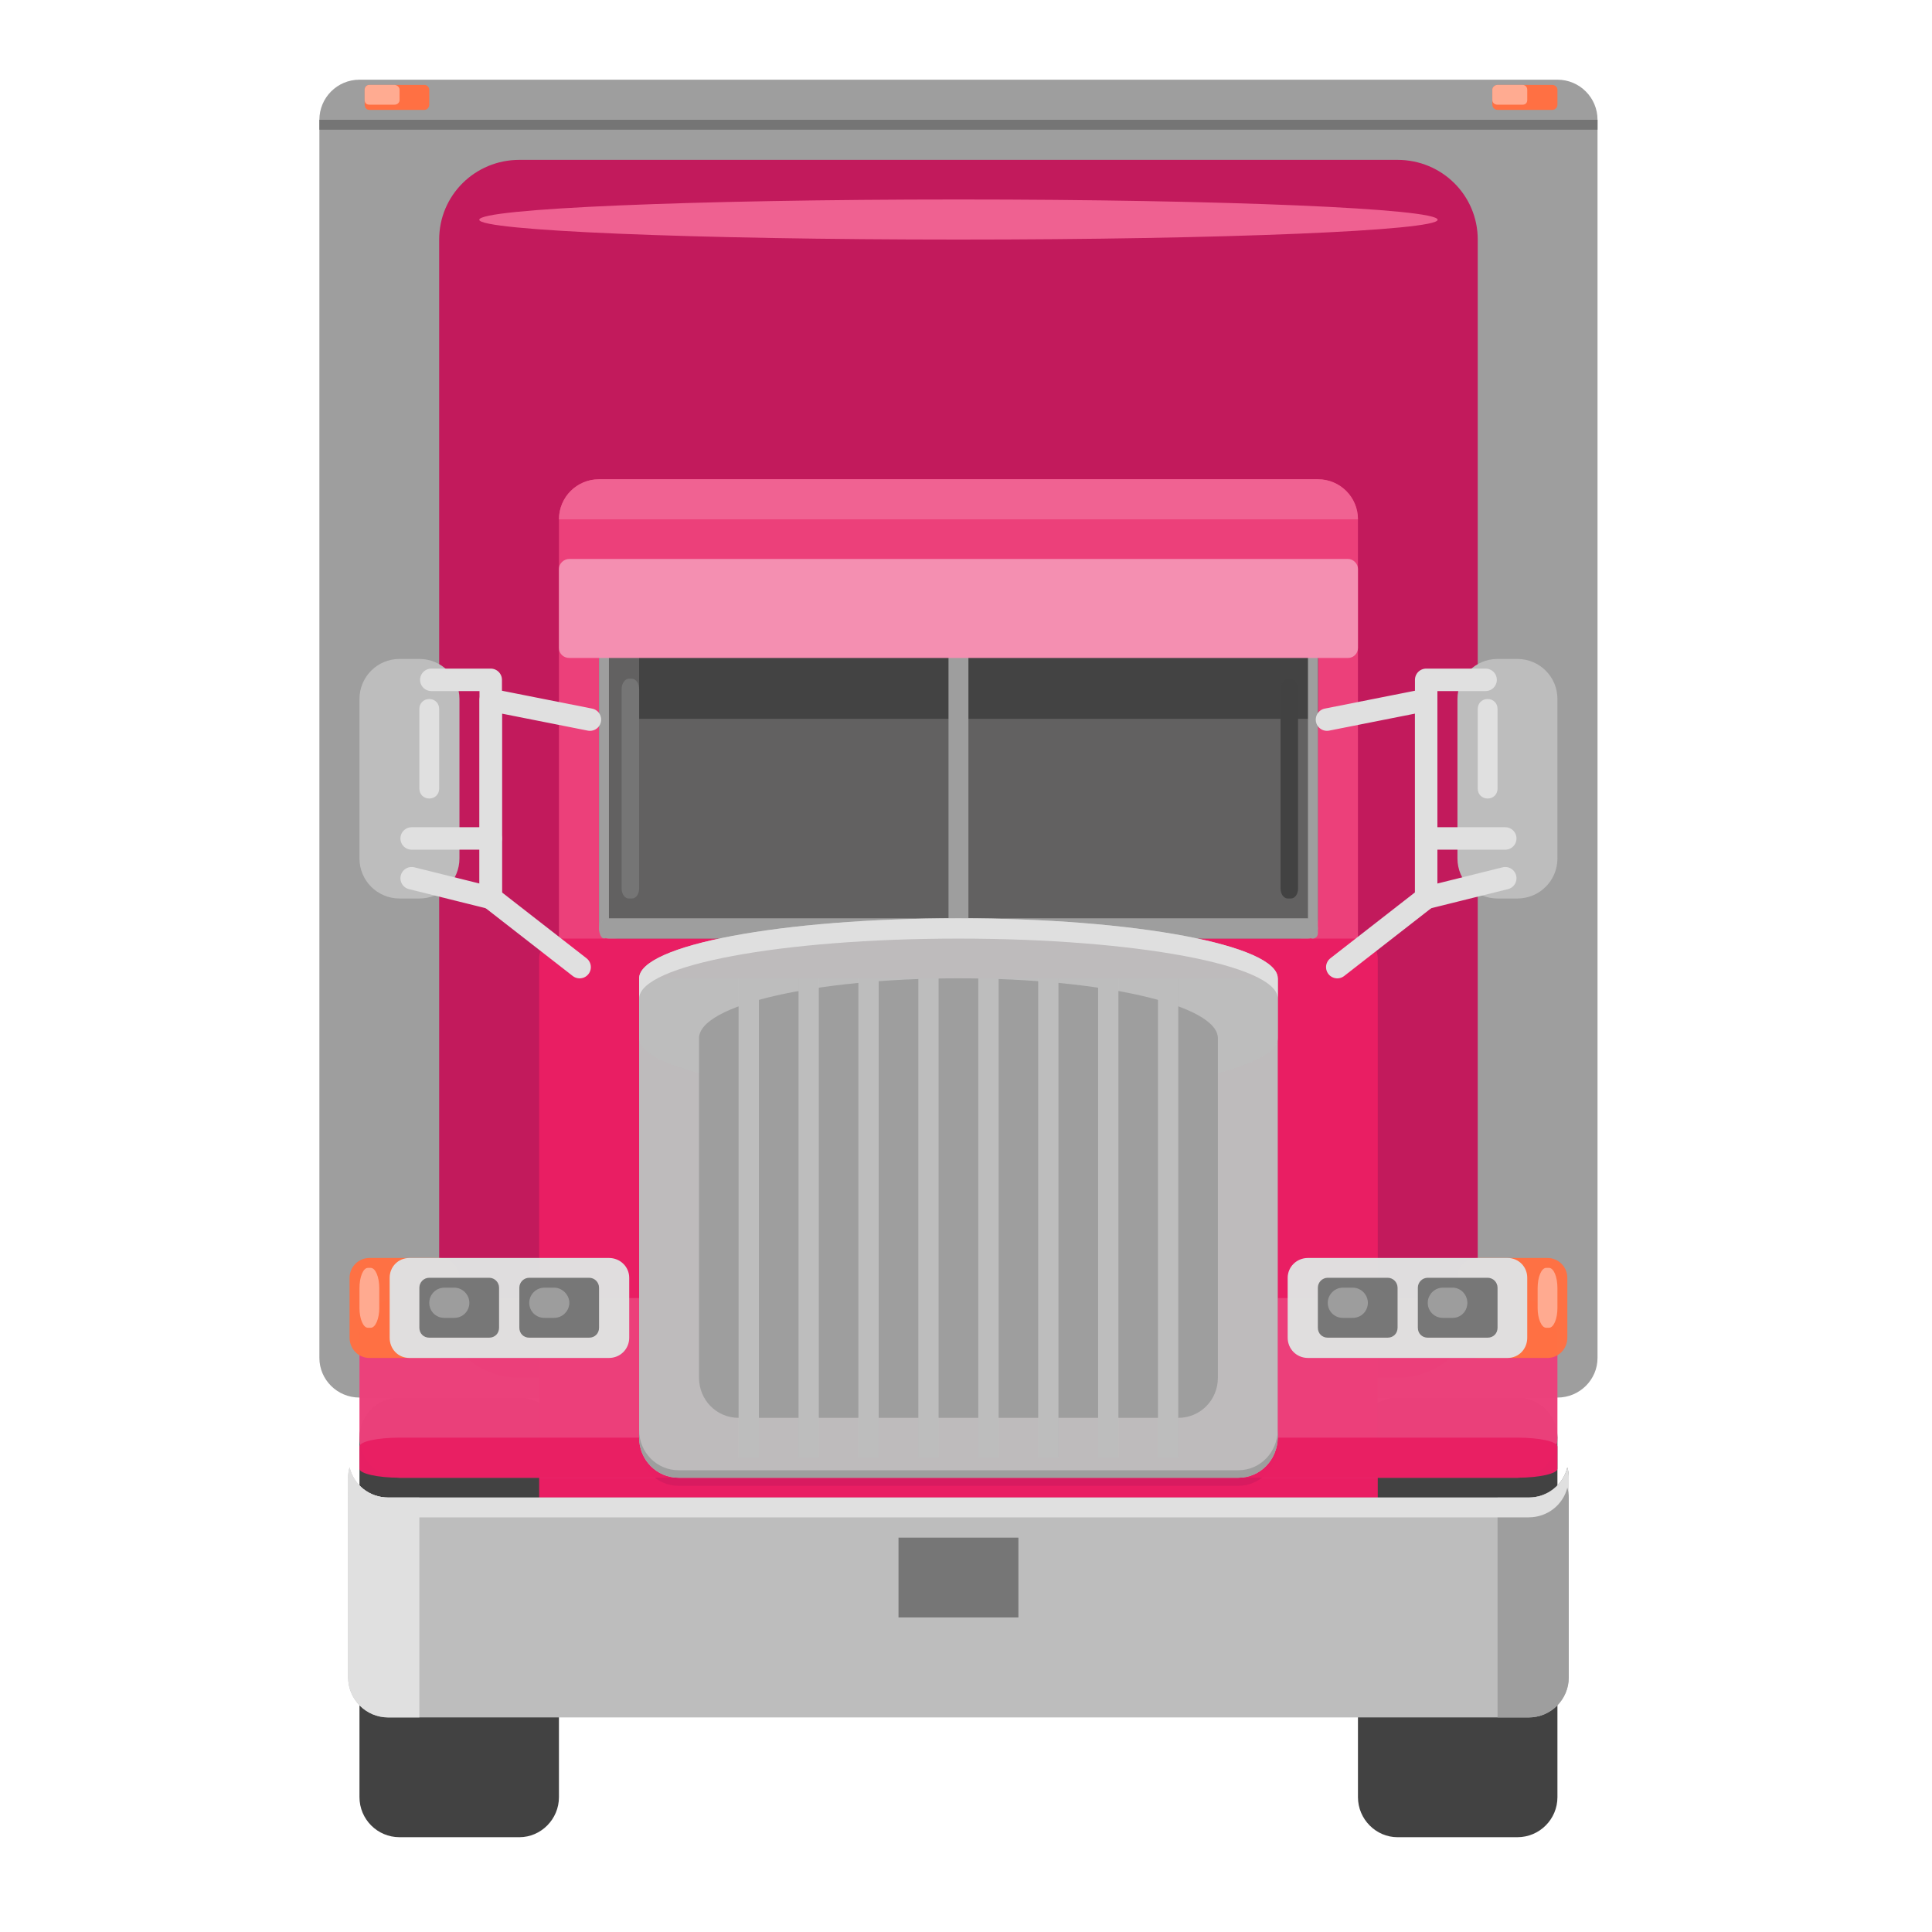 
<svg xmlns="http://www.w3.org/2000/svg" xmlns:xlink="http://www.w3.org/1999/xlink" width="16px" height="16px" viewBox="0 0 16 16" version="1.1">
<defs>
<filter id="alpha" filterUnits="objectBoundingBox" x="0%" y="0%" width="100%" height="100%">
  <feColorMatrix type="matrix" in="SourceGraphic" values="0 0 0 0 1 0 0 0 0 1 0 0 0 0 1 0 0 0 1 0"/>
</filter>
<mask id="mask0">
  <g filter="url(#alpha)">
<rect x="0" y="0" width="16" height="16" style="fill:rgb(0%,0%,0%);fill-opacity:0.986;stroke:none;"/>
  </g>
</mask>
<clipPath id="clip1">
  <rect x="0" y="0" width="16" height="16"/>
</clipPath>
<g id="surface5" clip-path="url(#clip1)">
<path style=" stroke:none;fill-rule:nonzero;fill:rgb(76.078%,9.412%,35.686%);fill-opacity:1;" d="M 4.301 1.324 L 11.574 1.324 C 11.941 1.324 12.238 1.617 12.238 1.984 L 12.238 10.75 C 12.238 11.113 11.941 11.41 11.574 11.41 L 4.301 11.41 C 3.934 11.41 3.637 11.113 3.637 10.75 L 3.637 1.984 C 3.637 1.617 3.934 1.324 4.301 1.324 Z M 4.301 1.324 "/>
</g>
<mask id="mask1">
  <g filter="url(#alpha)">
<rect x="0" y="0" width="16" height="16" style="fill:rgb(0%,0%,0%);fill-opacity:0.99;stroke:none;"/>
  </g>
</mask>
<clipPath id="clip2">
  <rect x="0" y="0" width="16" height="16"/>
</clipPath>
<g id="surface8" clip-path="url(#clip2)">
<path style=" stroke:none;fill-rule:nonzero;fill:rgb(38.039%,38.039%,38.039%);fill-opacity:1;" d="M 5.125 5.125 L 10.75 5.125 C 10.84 5.125 10.914 5.199 10.914 5.293 L 10.914 7.605 C 10.914 7.699 10.84 7.773 10.75 7.773 L 5.125 7.773 C 5.035 7.773 4.961 7.699 4.961 7.605 L 4.961 5.293 C 4.961 5.199 5.035 5.125 5.125 5.125 Z M 5.125 5.125 "/>
</g>
<mask id="mask2">
  <g filter="url(#alpha)">
<rect x="0" y="0" width="16" height="16" style="fill:rgb(0%,0%,0%);fill-opacity:0.99;stroke:none;"/>
  </g>
</mask>
<clipPath id="clip3">
  <rect x="0" y="0" width="16" height="16"/>
</clipPath>
<g id="surface11" clip-path="url(#clip3)">
<path style=" stroke:none;fill-rule:nonzero;fill:rgb(61.961%,61.961%,61.961%);fill-opacity:1;" d="M 5.004 5.207 C 5.023 5.207 5.043 5.246 5.043 5.293 L 5.043 7.688 C 5.043 7.734 5.023 7.773 5.004 7.773 C 4.98 7.773 4.961 7.734 4.961 7.688 L 4.961 5.293 C 4.961 5.246 4.98 5.207 5.004 5.207 Z M 5.004 5.207 "/>
</g>
<mask id="mask3">
  <g filter="url(#alpha)">
<rect x="0" y="0" width="16" height="16" style="fill:rgb(0%,0%,0%);fill-opacity:0.966;stroke:none;"/>
  </g>
</mask>
<clipPath id="clip4">
  <rect x="0" y="0" width="16" height="16"/>
</clipPath>
<g id="surface14" clip-path="url(#clip4)">
<path style=" stroke:none;fill-rule:nonzero;fill:rgb(25.882%,25.882%,25.882%);fill-opacity:1;" d="M 5.293 5.293 L 10.914 5.293 L 10.914 5.953 L 5.293 5.953 Z M 5.293 5.293 "/>
</g>
<mask id="mask4">
  <g filter="url(#alpha)">
<rect x="0" y="0" width="16" height="16" style="fill:rgb(0%,0%,0%);fill-opacity:0.99;stroke:none;"/>
  </g>
</mask>
<clipPath id="clip5">
  <rect x="0" y="0" width="16" height="16"/>
</clipPath>
<g id="surface17" clip-path="url(#clip5)">
<path style=" stroke:none;fill-rule:nonzero;fill:rgb(61.961%,61.961%,61.961%);fill-opacity:1;" d="M 7.938 5.293 C 7.984 5.293 8.02 5.328 8.02 5.375 L 8.02 7.688 C 8.02 7.734 7.984 7.773 7.938 7.773 C 7.891 7.773 7.855 7.734 7.855 7.688 L 7.855 5.375 C 7.855 5.328 7.891 5.293 7.938 5.293 Z M 7.938 5.293 "/>
</g>
<mask id="mask5">
  <g filter="url(#alpha)">
<rect x="0" y="0" width="16" height="16" style="fill:rgb(0%,0%,0%);fill-opacity:0.986;stroke:none;"/>
  </g>
</mask>
<clipPath id="clip6">
  <rect x="0" y="0" width="16" height="16"/>
</clipPath>
<g id="surface20" clip-path="url(#clip6)">
<path style=" stroke:none;fill-rule:nonzero;fill:rgb(92.549%,25.098%,47.843%);fill-opacity:1;" d="M 3.309 10.75 L 12.566 10.75 C 12.75 10.75 12.898 10.898 12.898 11.078 L 12.898 11.906 C 12.898 12.09 12.75 12.238 12.566 12.238 L 3.309 12.238 C 3.125 12.238 2.977 12.09 2.977 11.906 L 2.977 11.078 C 2.977 10.898 3.125 10.75 3.309 10.75 Z M 3.309 10.75 "/>
</g>
<mask id="mask6">
  <g filter="url(#alpha)">
<rect x="0" y="0" width="16" height="16" style="fill:rgb(0%,0%,0%);fill-opacity:0.986;stroke:none;"/>
  </g>
</mask>
<clipPath id="clip7">
  <rect x="0" y="0" width="16" height="16"/>
</clipPath>
<g id="surface23" clip-path="url(#clip7)">
<path style=" stroke:none;fill-rule:nonzero;fill:rgb(84.706%,10.588%,37.647%);fill-opacity:1;" d="M 5.293 8.168 L 5.293 11.973 C 5.293 12.156 5.438 12.305 5.621 12.305 L 10.254 12.305 C 10.438 12.305 10.578 12.156 10.582 11.973 L 10.582 8.168 Z M 5.293 8.168 "/>
</g>
<mask id="mask7">
  <g filter="url(#alpha)">
<rect x="0" y="0" width="16" height="16" style="fill:rgb(0%,0%,0%);fill-opacity:0.986;stroke:none;"/>
  </g>
</mask>
<clipPath id="clip8">
  <rect x="0" y="0" width="16" height="16"/>
</clipPath>
<g id="surface26" clip-path="url(#clip8)">
<path style=" stroke:none;fill-rule:nonzero;fill:rgb(91.373%,11.765%,38.824%);fill-opacity:1;" d="M 3.309 11.906 L 12.566 11.906 C 12.75 11.906 12.898 11.938 12.898 11.98 L 12.898 12.164 C 12.898 12.203 12.75 12.238 12.566 12.238 L 3.309 12.238 C 3.125 12.238 2.977 12.203 2.977 12.164 L 2.977 11.98 C 2.977 11.938 3.125 11.906 3.309 11.906 Z M 3.309 11.906 "/>
</g>
<mask id="mask8">
  <g filter="url(#alpha)">
<rect x="0" y="0" width="16" height="16" style="fill:rgb(0%,0%,0%);fill-opacity:0.99;stroke:none;"/>
  </g>
</mask>
<clipPath id="clip9">
  <rect x="0" y="0" width="16" height="16"/>
</clipPath>
<g id="surface29" clip-path="url(#clip9)">
<path style=" stroke:none;fill-rule:nonzero;fill:rgb(61.961%,61.961%,61.961%);fill-opacity:1;" d="M 10.871 5.211 C 10.895 5.211 10.914 5.227 10.914 5.25 L 10.914 7.73 C 10.914 7.754 10.895 7.773 10.871 7.773 C 10.852 7.773 10.832 7.754 10.832 7.73 L 10.832 5.25 C 10.832 5.227 10.852 5.211 10.871 5.211 Z M 10.871 5.211 "/>
</g>
<mask id="mask9">
  <g filter="url(#alpha)">
<rect x="0" y="0" width="16" height="16" style="fill:rgb(0%,0%,0%);fill-opacity:0.99;stroke:none;"/>
  </g>
</mask>
<clipPath id="clip10">
  <rect x="0" y="0" width="16" height="16"/>
</clipPath>
<g id="surface32" clip-path="url(#clip10)">
<path style=" stroke:none;fill-rule:nonzero;fill:rgb(25.882%,25.882%,25.882%);fill-opacity:1;" d="M 10.664 5.621 L 10.691 5.621 C 10.723 5.621 10.75 5.66 10.75 5.707 L 10.75 7.359 C 10.75 7.406 10.723 7.441 10.691 7.441 L 10.664 7.441 C 10.633 7.441 10.605 7.406 10.605 7.359 L 10.605 5.707 C 10.605 5.66 10.633 5.621 10.664 5.621 Z M 10.664 5.621 "/>
</g>
<mask id="mask10">
  <g filter="url(#alpha)">
<rect x="0" y="0" width="16" height="16" style="fill:rgb(0%,0%,0%);fill-opacity:0.986;stroke:none;"/>
  </g>
</mask>
<clipPath id="clip11">
  <rect x="0" y="0" width="16" height="16"/>
</clipPath>
<g id="surface35" clip-path="url(#clip11)">
<path style=" stroke:none;fill-rule:nonzero;fill:rgb(94.118%,38.431%,57.255%);fill-opacity:1;" d="M 7.938 1.652 C 10.129 1.652 11.906 1.727 11.906 1.82 C 11.906 1.91 10.129 1.984 7.938 1.984 C 5.746 1.984 3.969 1.91 3.969 1.82 C 3.969 1.727 5.746 1.652 7.938 1.652 Z M 7.938 1.652 "/>
</g>
<mask id="mask11">
  <g filter="url(#alpha)">
<rect x="0" y="0" width="16" height="16" style="fill:rgb(0%,0%,0%);fill-opacity:0.986;stroke:none;"/>
  </g>
</mask>
<clipPath id="clip12">
  <rect x="0" y="0" width="16" height="16"/>
</clipPath>
<g id="surface38" clip-path="url(#clip12)">
<path style=" stroke:none;fill-rule:nonzero;fill:rgb(45.882%,45.882%,45.882%);fill-opacity:1;" d="M 7.441 12.734 L 8.434 12.734 L 8.434 13.395 L 7.441 13.395 Z M 7.441 12.734 "/>
</g>
<mask id="mask12">
  <g filter="url(#alpha)">
<rect x="0" y="0" width="16" height="16" style="fill:rgb(0%,0%,0%);fill-opacity:0.986;stroke:none;"/>
  </g>
</mask>
<clipPath id="clip13">
  <rect x="0" y="0" width="16" height="16"/>
</clipPath>
<g id="surface41" clip-path="url(#clip13)">
<path style=" stroke:none;fill-rule:nonzero;fill:rgb(74.118%,74.118%,74.118%);fill-opacity:1;" d="M 5.293 8.102 L 5.293 11.906 C 5.293 12.09 5.438 12.238 5.621 12.238 L 10.254 12.238 C 10.438 12.238 10.578 12.09 10.582 11.906 L 10.582 8.102 Z M 5.293 8.102 "/>
</g>
<mask id="mask13">
  <g filter="url(#alpha)">
<rect x="0" y="0" width="16" height="16" style="fill:rgb(0%,0%,0%);fill-opacity:0.99;stroke:none;"/>
  </g>
</mask>
<clipPath id="clip14">
  <rect x="0" y="0" width="16" height="16"/>
</clipPath>
<g id="surface44" clip-path="url(#clip14)">
<path style=" stroke:none;fill-rule:nonzero;fill:rgb(61.961%,61.961%,61.961%);fill-opacity:1;" d="M 5.043 7.605 L 10.832 7.605 C 10.879 7.605 10.914 7.645 10.914 7.688 C 10.914 7.734 10.879 7.773 10.832 7.773 L 5.043 7.773 C 4.996 7.773 4.961 7.734 4.961 7.688 C 4.961 7.645 4.996 7.605 5.043 7.605 Z M 5.043 7.605 "/>
</g>
<mask id="mask14">
  <g filter="url(#alpha)">
<rect x="0" y="0" width="16" height="16" style="fill:rgb(0%,0%,0%);fill-opacity:0.986;stroke:none;"/>
  </g>
</mask>
<clipPath id="clip15">
  <rect x="0" y="0" width="16" height="16"/>
</clipPath>
<g id="surface47" clip-path="url(#clip15)">
<path style=" stroke:none;fill-rule:nonzero;fill:rgb(74.118%,74.118%,74.118%);fill-opacity:1;" d="M 7.938 7.605 C 9.398 7.605 10.582 7.828 10.582 8.102 L 10.582 8.598 C 10.582 8.871 9.398 9.094 7.938 9.094 C 6.477 9.094 5.293 8.871 5.293 8.598 L 5.293 8.102 C 5.293 7.828 6.477 7.605 7.938 7.605 Z M 7.938 7.605 "/>
</g>
<mask id="mask15">
  <g filter="url(#alpha)">
<rect x="0" y="0" width="16" height="16" style="fill:rgb(0%,0%,0%);fill-opacity:0.986;stroke:none;"/>
  </g>
</mask>
<clipPath id="clip16">
  <rect x="0" y="0" width="16" height="16"/>
</clipPath>
<g id="surface50" clip-path="url(#clip16)">
<path style=" stroke:none;fill-rule:nonzero;fill:rgb(61.961%,61.961%,61.961%);fill-opacity:1;" d="M 7.938 8.102 C 6.746 8.102 5.789 8.324 5.789 8.598 L 5.789 11.41 C 5.789 11.594 5.934 11.742 6.117 11.742 L 9.758 11.742 C 9.941 11.742 10.086 11.594 10.086 11.41 L 10.086 8.598 C 10.086 8.324 9.129 8.102 7.938 8.102 Z M 7.938 8.102 "/>
</g>
<mask id="mask16">
  <g filter="url(#alpha)">
<rect x="0" y="0" width="16" height="16" style="fill:rgb(0%,0%,0%);fill-opacity:0.986;stroke:none;"/>
  </g>
</mask>
<clipPath id="clip17">
  <rect x="0" y="0" width="16" height="16"/>
</clipPath>
<g id="surface53" clip-path="url(#clip17)">
<path style=" stroke:none;fill-rule:nonzero;fill:rgb(74.118%,74.118%,74.118%);fill-opacity:1;" d="M 6.117 8.102 L 6.285 8.102 L 6.285 12.07 L 6.117 12.07 Z M 6.117 8.102 "/>
</g>
<mask id="mask17">
  <g filter="url(#alpha)">
<rect x="0" y="0" width="16" height="16" style="fill:rgb(0%,0%,0%);fill-opacity:0.986;stroke:none;"/>
  </g>
</mask>
<clipPath id="clip18">
  <rect x="0" y="0" width="16" height="16"/>
</clipPath>
<g id="surface56" clip-path="url(#clip18)">
<path style=" stroke:none;fill-rule:nonzero;fill:rgb(74.118%,74.118%,74.118%);fill-opacity:1;" d="M 6.613 8.102 L 6.781 8.102 L 6.781 12.07 L 6.613 12.07 Z M 6.613 8.102 "/>
</g>
<mask id="mask18">
  <g filter="url(#alpha)">
<rect x="0" y="0" width="16" height="16" style="fill:rgb(0%,0%,0%);fill-opacity:0.986;stroke:none;"/>
  </g>
</mask>
<clipPath id="clip19">
  <rect x="0" y="0" width="16" height="16"/>
</clipPath>
<g id="surface59" clip-path="url(#clip19)">
<path style=" stroke:none;fill-rule:nonzero;fill:rgb(74.118%,74.118%,74.118%);fill-opacity:1;" d="M 7.109 8.102 L 7.277 8.102 L 7.277 12.07 L 7.109 12.07 Z M 7.109 8.102 "/>
</g>
<mask id="mask19">
  <g filter="url(#alpha)">
<rect x="0" y="0" width="16" height="16" style="fill:rgb(0%,0%,0%);fill-opacity:0.986;stroke:none;"/>
  </g>
</mask>
<clipPath id="clip20">
  <rect x="0" y="0" width="16" height="16"/>
</clipPath>
<g id="surface62" clip-path="url(#clip20)">
<path style=" stroke:none;fill-rule:nonzero;fill:rgb(74.118%,74.118%,74.118%);fill-opacity:1;" d="M 7.605 8.102 L 7.773 8.102 L 7.773 12.07 L 7.605 12.07 Z M 7.605 8.102 "/>
</g>
<mask id="mask20">
  <g filter="url(#alpha)">
<rect x="0" y="0" width="16" height="16" style="fill:rgb(0%,0%,0%);fill-opacity:0.986;stroke:none;"/>
  </g>
</mask>
<clipPath id="clip21">
  <rect x="0" y="0" width="16" height="16"/>
</clipPath>
<g id="surface65" clip-path="url(#clip21)">
<path style=" stroke:none;fill-rule:nonzero;fill:rgb(74.118%,74.118%,74.118%);fill-opacity:1;" d="M 8.102 8.102 L 8.27 8.102 L 8.27 12.07 L 8.102 12.07 Z M 8.102 8.102 "/>
</g>
<mask id="mask21">
  <g filter="url(#alpha)">
<rect x="0" y="0" width="16" height="16" style="fill:rgb(0%,0%,0%);fill-opacity:0.986;stroke:none;"/>
  </g>
</mask>
<clipPath id="clip22">
  <rect x="0" y="0" width="16" height="16"/>
</clipPath>
<g id="surface68" clip-path="url(#clip22)">
<path style=" stroke:none;fill-rule:nonzero;fill:rgb(74.118%,74.118%,74.118%);fill-opacity:1;" d="M 8.598 8.102 L 8.766 8.102 L 8.766 12.07 L 8.598 12.07 Z M 8.598 8.102 "/>
</g>
<mask id="mask22">
  <g filter="url(#alpha)">
<rect x="0" y="0" width="16" height="16" style="fill:rgb(0%,0%,0%);fill-opacity:0.986;stroke:none;"/>
  </g>
</mask>
<clipPath id="clip23">
  <rect x="0" y="0" width="16" height="16"/>
</clipPath>
<g id="surface71" clip-path="url(#clip23)">
<path style=" stroke:none;fill-rule:nonzero;fill:rgb(74.118%,74.118%,74.118%);fill-opacity:1;" d="M 9.094 8.102 L 9.262 8.102 L 9.262 12.07 L 9.094 12.07 Z M 9.094 8.102 "/>
</g>
<mask id="mask23">
  <g filter="url(#alpha)">
<rect x="0" y="0" width="16" height="16" style="fill:rgb(0%,0%,0%);fill-opacity:0.986;stroke:none;"/>
  </g>
</mask>
<clipPath id="clip24">
  <rect x="0" y="0" width="16" height="16"/>
</clipPath>
<g id="surface74" clip-path="url(#clip24)">
<path style=" stroke:none;fill-rule:nonzero;fill:rgb(74.118%,74.118%,74.118%);fill-opacity:1;" d="M 9.59 8.102 L 9.758 8.102 L 9.758 12.07 L 9.59 12.07 Z M 9.59 8.102 "/>
</g>
<mask id="mask24">
  <g filter="url(#alpha)">
<rect x="0" y="0" width="16" height="16" style="fill:rgb(0%,0%,0%);fill-opacity:0.986;stroke:none;"/>
  </g>
</mask>
<clipPath id="clip25">
  <rect x="0" y="0" width="16" height="16"/>
</clipPath>
<g id="surface77" clip-path="url(#clip25)">
<path style=" stroke:none;fill-rule:nonzero;fill:rgb(100%,43.922%,26.275%);fill-opacity:1;" d="M 12.816 10.418 L 12.238 10.418 C 12.145 10.418 12.07 10.492 12.07 10.582 L 12.07 11.078 C 12.07 11.172 12.145 11.246 12.238 11.246 L 12.816 11.246 C 12.906 11.246 12.98 11.172 12.98 11.078 L 12.98 10.582 C 12.98 10.492 12.906 10.418 12.816 10.418 Z M 12.816 10.418 "/>
</g>
<mask id="mask25">
  <g filter="url(#alpha)">
<rect x="0" y="0" width="16" height="16" style="fill:rgb(0%,0%,0%);fill-opacity:0.986;stroke:none;"/>
  </g>
</mask>
<clipPath id="clip26">
  <rect x="0" y="0" width="16" height="16"/>
</clipPath>
<g id="surface80" clip-path="url(#clip26)">
<path style=" stroke:none;fill-rule:nonzero;fill:rgb(87.843%,87.843%,87.843%);fill-opacity:1;" d="M 12.484 10.418 L 10.832 10.418 C 10.738 10.418 10.664 10.492 10.664 10.582 L 10.664 11.078 C 10.664 11.172 10.738 11.246 10.832 11.246 L 12.484 11.246 C 12.578 11.246 12.648 11.172 12.648 11.078 L 12.648 10.582 C 12.648 10.492 12.578 10.418 12.484 10.418 Z M 12.484 10.418 "/>
</g>
<mask id="mask26">
  <g filter="url(#alpha)">
<rect x="0" y="0" width="16" height="16" style="fill:rgb(0%,0%,0%);fill-opacity:0.986;stroke:none;"/>
  </g>
</mask>
<clipPath id="clip27">
  <rect x="0" y="0" width="16" height="16"/>
</clipPath>
<g id="surface83" clip-path="url(#clip27)">
<path style=" stroke:none;fill-rule:nonzero;fill:rgb(45.882%,45.882%,45.882%);fill-opacity:1;" d="M 12.32 10.582 L 11.824 10.582 C 11.777 10.582 11.742 10.621 11.742 10.664 L 11.742 10.996 C 11.742 11.043 11.777 11.078 11.824 11.078 L 12.32 11.078 C 12.367 11.078 12.402 11.043 12.402 10.996 L 12.402 10.664 C 12.402 10.621 12.367 10.582 12.32 10.582 Z M 12.32 10.582 "/>
</g>
<mask id="mask27">
  <g filter="url(#alpha)">
<rect x="0" y="0" width="16" height="16" style="fill:rgb(0%,0%,0%);fill-opacity:0.986;stroke:none;"/>
  </g>
</mask>
<clipPath id="clip28">
  <rect x="0" y="0" width="16" height="16"/>
</clipPath>
<g id="surface86" clip-path="url(#clip28)">
<path style=" stroke:none;fill-rule:nonzero;fill:rgb(45.882%,45.882%,45.882%);fill-opacity:1;" d="M 11.492 10.582 L 10.996 10.582 C 10.949 10.582 10.914 10.621 10.914 10.664 L 10.914 10.996 C 10.914 11.043 10.949 11.078 10.996 11.078 L 11.492 11.078 C 11.539 11.078 11.574 11.043 11.574 10.996 L 11.574 10.664 C 11.574 10.621 11.539 10.582 11.492 10.582 Z M 11.492 10.582 "/>
</g>
<mask id="mask28">
  <g filter="url(#alpha)">
<rect x="0" y="0" width="16" height="16" style="fill:rgb(0%,0%,0%);fill-opacity:0.986;stroke:none;"/>
  </g>
</mask>
<clipPath id="clip29">
  <rect x="0" y="0" width="16" height="16"/>
</clipPath>
<g id="surface89" clip-path="url(#clip29)">
<path style=" stroke:none;fill-rule:nonzero;fill:rgb(100%,67.059%,56.863%);fill-opacity:1;" d="M 12.828 10.5 L 12.805 10.5 C 12.766 10.5 12.734 10.574 12.734 10.668 L 12.734 10.832 C 12.734 10.922 12.766 10.996 12.805 10.996 L 12.828 10.996 C 12.867 10.996 12.898 10.922 12.898 10.832 L 12.898 10.668 C 12.898 10.574 12.867 10.5 12.828 10.5 Z M 12.828 10.5 "/>
</g>
<mask id="mask29">
  <g filter="url(#alpha)">
<rect x="0" y="0" width="16" height="16" style="fill:rgb(0%,0%,0%);fill-opacity:0.986;stroke:none;"/>
  </g>
</mask>
<clipPath id="clip30">
  <rect x="0" y="0" width="16" height="16"/>
</clipPath>
<g id="surface92" clip-path="url(#clip30)">
<path style=" stroke:none;fill-rule:nonzero;fill:rgb(100%,43.922%,26.275%);fill-opacity:1;" d="M 3.059 10.418 L 3.637 10.418 C 3.73 10.418 3.805 10.492 3.805 10.582 L 3.805 11.078 C 3.805 11.172 3.73 11.246 3.637 11.246 L 3.059 11.246 C 2.969 11.246 2.895 11.172 2.895 11.078 L 2.895 10.582 C 2.895 10.492 2.969 10.418 3.059 10.418 Z M 3.059 10.418 "/>
</g>
<mask id="mask30">
  <g filter="url(#alpha)">
<rect x="0" y="0" width="16" height="16" style="fill:rgb(0%,0%,0%);fill-opacity:0.986;stroke:none;"/>
  </g>
</mask>
<clipPath id="clip31">
  <rect x="0" y="0" width="16" height="16"/>
</clipPath>
<g id="surface95" clip-path="url(#clip31)">
<path style=" stroke:none;fill-rule:nonzero;fill:rgb(87.843%,87.843%,87.843%);fill-opacity:1;" d="M 3.391 10.418 L 5.043 10.418 C 5.137 10.418 5.211 10.492 5.211 10.582 L 5.211 11.078 C 5.211 11.172 5.137 11.246 5.043 11.246 L 3.391 11.246 C 3.297 11.246 3.227 11.172 3.227 11.078 L 3.227 10.582 C 3.227 10.492 3.297 10.418 3.391 10.418 Z M 3.391 10.418 "/>
</g>
<mask id="mask31">
  <g filter="url(#alpha)">
<rect x="0" y="0" width="16" height="16" style="fill:rgb(0%,0%,0%);fill-opacity:0.986;stroke:none;"/>
  </g>
</mask>
<clipPath id="clip32">
  <rect x="0" y="0" width="16" height="16"/>
</clipPath>
<g id="surface98" clip-path="url(#clip32)">
<path style=" stroke:none;fill-rule:nonzero;fill:rgb(45.882%,45.882%,45.882%);fill-opacity:1;" d="M 3.555 10.582 L 4.051 10.582 C 4.098 10.582 4.133 10.621 4.133 10.664 L 4.133 10.996 C 4.133 11.043 4.098 11.078 4.051 11.078 L 3.555 11.078 C 3.508 11.078 3.473 11.043 3.473 10.996 L 3.473 10.664 C 3.473 10.621 3.508 10.582 3.555 10.582 Z M 3.555 10.582 "/>
</g>
<mask id="mask32">
  <g filter="url(#alpha)">
<rect x="0" y="0" width="16" height="16" style="fill:rgb(0%,0%,0%);fill-opacity:0.986;stroke:none;"/>
  </g>
</mask>
<clipPath id="clip33">
  <rect x="0" y="0" width="16" height="16"/>
</clipPath>
<g id="surface101" clip-path="url(#clip33)">
<path style=" stroke:none;fill-rule:nonzero;fill:rgb(45.882%,45.882%,45.882%);fill-opacity:1;" d="M 4.383 10.582 L 4.879 10.582 C 4.926 10.582 4.961 10.621 4.961 10.664 L 4.961 10.996 C 4.961 11.043 4.926 11.078 4.879 11.078 L 4.383 11.078 C 4.336 11.078 4.301 11.043 4.301 10.996 L 4.301 10.664 C 4.301 10.621 4.336 10.582 4.383 10.582 Z M 4.383 10.582 "/>
</g>
<mask id="mask33">
  <g filter="url(#alpha)">
<rect x="0" y="0" width="16" height="16" style="fill:rgb(0%,0%,0%);fill-opacity:0.986;stroke:none;"/>
  </g>
</mask>
<clipPath id="clip34">
  <rect x="0" y="0" width="16" height="16"/>
</clipPath>
<g id="surface104" clip-path="url(#clip34)">
<path style=" stroke:none;fill-rule:nonzero;fill:rgb(100%,67.059%,56.863%);fill-opacity:1;" d="M 3.047 10.5 L 3.07 10.5 C 3.109 10.5 3.141 10.574 3.141 10.668 L 3.141 10.832 C 3.141 10.922 3.109 10.996 3.07 10.996 L 3.047 10.996 C 3.008 10.996 2.977 10.922 2.977 10.832 L 2.977 10.668 C 2.977 10.574 3.008 10.5 3.047 10.5 Z M 3.047 10.5 "/>
</g>
<mask id="mask34">
  <g filter="url(#alpha)">
<rect x="0" y="0" width="16" height="16" style="fill:rgb(0%,0%,0%);fill-opacity:0.986;stroke:none;"/>
  </g>
</mask>
<clipPath id="clip35">
  <rect x="0" y="0" width="16" height="16"/>
</clipPath>
<g id="surface107" clip-path="url(#clip35)">
<path style=" stroke:none;fill-rule:nonzero;fill:rgb(61.961%,61.961%,61.961%);fill-opacity:1;" d="M 3.68 10.664 L 3.762 10.664 C 3.832 10.664 3.887 10.723 3.887 10.789 C 3.887 10.859 3.832 10.914 3.762 10.914 L 3.68 10.914 C 3.609 10.914 3.555 10.859 3.555 10.789 C 3.555 10.723 3.609 10.664 3.68 10.664 Z M 3.68 10.664 "/>
</g>
<mask id="mask35">
  <g filter="url(#alpha)">
<rect x="0" y="0" width="16" height="16" style="fill:rgb(0%,0%,0%);fill-opacity:0.986;stroke:none;"/>
  </g>
</mask>
<clipPath id="clip36">
  <rect x="0" y="0" width="16" height="16"/>
</clipPath>
<g id="surface110" clip-path="url(#clip36)">
<path style=" stroke:none;fill-rule:nonzero;fill:rgb(61.961%,61.961%,61.961%);fill-opacity:1;" d="M 4.508 10.664 L 4.59 10.664 C 4.656 10.664 4.715 10.723 4.715 10.789 C 4.715 10.859 4.656 10.914 4.59 10.914 L 4.508 10.914 C 4.438 10.914 4.383 10.859 4.383 10.789 C 4.383 10.723 4.438 10.664 4.508 10.664 Z M 4.508 10.664 "/>
</g>
<mask id="mask36">
  <g filter="url(#alpha)">
<rect x="0" y="0" width="16" height="16" style="fill:rgb(0%,0%,0%);fill-opacity:0.986;stroke:none;"/>
  </g>
</mask>
<clipPath id="clip37">
  <rect x="0" y="0" width="16" height="16"/>
</clipPath>
<g id="surface113" clip-path="url(#clip37)">
<path style=" stroke:none;fill-rule:nonzero;fill:rgb(61.961%,61.961%,61.961%);fill-opacity:1;" d="M 11.121 10.664 L 11.203 10.664 C 11.273 10.664 11.328 10.723 11.328 10.789 C 11.328 10.859 11.273 10.914 11.203 10.914 L 11.121 10.914 C 11.051 10.914 10.996 10.859 10.996 10.789 C 10.996 10.723 11.051 10.664 11.121 10.664 Z M 11.121 10.664 "/>
</g>
<mask id="mask37">
  <g filter="url(#alpha)">
<rect x="0" y="0" width="16" height="16" style="fill:rgb(0%,0%,0%);fill-opacity:0.986;stroke:none;"/>
  </g>
</mask>
<clipPath id="clip38">
  <rect x="0" y="0" width="16" height="16"/>
</clipPath>
<g id="surface116" clip-path="url(#clip38)">
<path style=" stroke:none;fill-rule:nonzero;fill:rgb(61.961%,61.961%,61.961%);fill-opacity:1;" d="M 11.949 10.664 L 12.031 10.664 C 12.098 10.664 12.152 10.723 12.152 10.789 C 12.152 10.859 12.098 10.914 12.031 10.914 L 11.949 10.914 C 11.879 10.914 11.824 10.859 11.824 10.789 C 11.824 10.723 11.879 10.664 11.949 10.664 Z M 11.949 10.664 "/>
</g>
<mask id="mask38">
  <g filter="url(#alpha)">
<rect x="0" y="0" width="16" height="16" style="fill:rgb(0%,0%,0%);fill-opacity:0.99;stroke:none;"/>
  </g>
</mask>
<clipPath id="clip39">
  <rect x="0" y="0" width="16" height="16"/>
</clipPath>
<g id="surface119" clip-path="url(#clip39)">
<path style=" stroke:none;fill-rule:nonzero;fill:rgb(45.882%,45.882%,45.882%);fill-opacity:1;" d="M 5.207 5.621 L 5.234 5.621 C 5.266 5.621 5.293 5.66 5.293 5.707 L 5.293 7.359 C 5.293 7.406 5.266 7.441 5.234 7.441 L 5.207 7.441 C 5.176 7.441 5.148 7.406 5.148 7.359 L 5.148 5.707 C 5.148 5.66 5.176 5.621 5.207 5.621 Z M 5.207 5.621 "/>
</g>
<mask id="mask39">
  <g filter="url(#alpha)">
<rect x="0" y="0" width="16" height="16" style="fill:rgb(0%,0%,0%);fill-opacity:0.986;stroke:none;"/>
  </g>
</mask>
<clipPath id="clip40">
  <rect x="0" y="0" width="16" height="16"/>
</clipPath>
<g id="surface122" clip-path="url(#clip40)">
<path style=" stroke:none;fill-rule:nonzero;fill:rgb(87.843%,87.843%,87.843%);fill-opacity:1;" d="M 7.938 7.605 C 6.473 7.605 5.293 7.828 5.293 8.102 L 5.293 8.27 C 5.293 7.992 6.473 7.773 7.938 7.773 C 9.402 7.773 10.582 7.992 10.582 8.27 L 10.582 8.102 C 10.582 7.828 9.402 7.605 7.938 7.605 Z M 7.938 7.605 "/>
</g>
<mask id="mask40">
  <g filter="url(#alpha)">
<rect x="0" y="0" width="16" height="16" style="fill:rgb(0%,0%,0%);fill-opacity:0.986;stroke:none;"/>
  </g>
</mask>
<clipPath id="clip41">
  <rect x="0" y="0" width="16" height="16"/>
</clipPath>
<g id="surface125" clip-path="url(#clip41)">
<path style=" stroke:none;fill-rule:nonzero;fill:rgb(61.961%,61.961%,61.961%);fill-opacity:1;" d="M 5.293 11.844 L 5.293 11.906 C 5.293 12.09 5.438 12.238 5.621 12.238 L 10.254 12.238 C 10.438 12.238 10.578 12.09 10.582 11.906 L 10.582 11.844 C 10.578 12.027 10.438 12.176 10.254 12.176 L 5.621 12.176 C 5.438 12.176 5.293 12.027 5.293 11.844 Z M 5.293 11.844 "/>
</g>
</defs>
<g id="surface1">
<path style=" stroke:none;fill-rule:nonzero;fill:rgb(61.961%,61.961%,61.961%);fill-opacity:1;" d="M 2.977 0.66 L 12.898 0.66 C 13.082 0.66 13.23 0.809 13.23 0.992 L 13.23 11.246 C 13.23 11.426 13.082 11.574 12.898 11.574 L 2.977 11.574 C 2.793 11.574 2.645 11.426 2.645 11.246 L 2.645 0.992 C 2.645 0.809 2.793 0.66 2.977 0.66 Z M 2.977 0.66 "/>
<use xlink:href="#surface5" mask="url(#mask0)"/>
<path style=" stroke:none;fill-rule:nonzero;fill:rgb(25.882%,25.882%,25.882%);fill-opacity:1;" d="M 3.309 11.574 L 4.301 11.574 C 4.48 11.574 4.629 11.723 4.629 11.906 L 4.629 14.883 C 4.629 15.066 4.48 15.215 4.301 15.215 L 3.309 15.215 C 3.125 15.215 2.977 15.066 2.977 14.883 L 2.977 11.906 C 2.977 11.723 3.125 11.574 3.309 11.574 Z M 3.309 11.574 "/>
<path style=" stroke:none;fill-rule:nonzero;fill:rgb(25.882%,25.882%,25.882%);fill-opacity:1;" d="M 11.574 11.574 L 12.566 11.574 C 12.75 11.574 12.898 11.723 12.898 11.906 L 12.898 14.883 C 12.898 15.066 12.75 15.215 12.566 15.215 L 11.574 15.215 C 11.395 15.215 11.246 15.066 11.246 14.883 L 11.246 11.906 C 11.246 11.723 11.395 11.574 11.574 11.574 Z M 11.574 11.574 "/>
<path style=" stroke:none;fill-rule:nonzero;fill:rgb(92.549%,25.098%,47.843%);fill-opacity:1;" d="M 4.961 3.969 L 10.914 3.969 C 11.098 3.969 11.246 4.117 11.246 4.301 L 11.246 13.559 C 11.246 13.742 11.098 13.891 10.914 13.891 L 4.961 13.891 C 4.777 13.891 4.629 13.742 4.629 13.559 L 4.629 4.301 C 4.629 4.117 4.777 3.969 4.961 3.969 Z M 4.961 3.969 "/>
<use xlink:href="#surface8" mask="url(#mask1)"/>
<use xlink:href="#surface11" mask="url(#mask2)"/>
<use xlink:href="#surface14" mask="url(#mask3)"/>
<use xlink:href="#surface17" mask="url(#mask4)"/>
<path style=" stroke:none;fill-rule:nonzero;fill:rgb(91.373%,11.765%,38.824%);fill-opacity:1;" d="M 4.629 7.773 L 11.246 7.773 C 11.336 7.773 11.41 7.848 11.41 7.938 L 11.41 13.727 C 11.41 13.816 11.336 13.891 11.246 13.891 L 4.629 13.891 C 4.539 13.891 4.465 13.816 4.465 13.727 L 4.465 7.938 C 4.465 7.848 4.539 7.773 4.629 7.773 Z M 4.629 7.773 "/>
<use xlink:href="#surface20" mask="url(#mask5)"/>
<use xlink:href="#surface23" mask="url(#mask6)"/>
<use xlink:href="#surface26" mask="url(#mask7)"/>
<path style=" stroke:none;fill-rule:nonzero;fill:rgb(74.118%,74.118%,74.118%);fill-opacity:1;" d="M 2.895 12.152 C 2.887 12.18 2.883 12.207 2.883 12.238 L 2.883 13.891 C 2.883 14.074 3.031 14.223 3.215 14.223 L 12.66 14.223 C 12.844 14.223 12.992 14.074 12.992 13.891 L 12.992 12.238 C 12.992 12.207 12.988 12.18 12.98 12.152 C 12.945 12.297 12.816 12.402 12.66 12.402 L 3.215 12.402 C 3.059 12.402 2.93 12.297 2.895 12.152 Z M 2.895 12.152 "/>
<use xlink:href="#surface29" mask="url(#mask8)"/>
<path style=" stroke:none;fill-rule:nonzero;fill:rgb(95.686%,56.078%,69.412%);fill-opacity:1;" d="M 4.715 4.629 L 11.164 4.629 C 11.207 4.629 11.246 4.668 11.246 4.711 L 11.246 5.367 C 11.246 5.414 11.207 5.449 11.164 5.449 L 4.715 5.449 C 4.668 5.449 4.629 5.414 4.629 5.367 L 4.629 4.711 C 4.629 4.668 4.668 4.629 4.715 4.629 Z M 4.715 4.629 "/>
<path style=" stroke:none;fill-rule:nonzero;fill:rgb(45.882%,45.882%,45.882%);fill-opacity:1;" d="M 2.645 0.992 L 13.23 0.992 L 13.23 1.074 L 2.645 1.074 Z M 2.645 0.992 "/>
<path style=" stroke:none;fill-rule:nonzero;fill:rgb(100%,43.922%,26.275%);fill-opacity:1;" d="M 12.402 0.703 L 12.855 0.703 C 12.879 0.703 12.898 0.723 12.898 0.742 L 12.898 0.867 C 12.898 0.891 12.879 0.91 12.855 0.91 L 12.402 0.91 C 12.379 0.91 12.359 0.891 12.359 0.867 L 12.359 0.742 C 12.359 0.723 12.379 0.703 12.402 0.703 Z M 12.402 0.703 "/>
<path style=" stroke:none;fill-rule:nonzero;fill:rgb(100%,67.059%,56.863%);fill-opacity:1;" d="M 12.402 0.703 L 12.609 0.703 C 12.633 0.703 12.648 0.723 12.648 0.742 L 12.648 0.828 C 12.648 0.852 12.633 0.867 12.609 0.867 L 12.402 0.867 C 12.379 0.867 12.359 0.852 12.359 0.828 L 12.359 0.742 C 12.359 0.723 12.379 0.703 12.402 0.703 Z M 12.402 0.703 "/>
<path style=" stroke:none;fill-rule:nonzero;fill:rgb(100%,43.922%,26.275%);fill-opacity:1;" d="M 3.059 0.703 L 3.516 0.703 C 3.535 0.703 3.555 0.723 3.555 0.742 L 3.555 0.867 C 3.555 0.891 3.535 0.91 3.516 0.91 L 3.059 0.91 C 3.035 0.91 3.02 0.891 3.02 0.867 L 3.02 0.742 C 3.02 0.723 3.035 0.703 3.059 0.703 Z M 3.059 0.703 "/>
<path style=" stroke:none;fill-rule:nonzero;fill:rgb(100%,67.059%,56.863%);fill-opacity:1;" d="M 3.059 0.703 L 3.266 0.703 C 3.289 0.703 3.309 0.723 3.309 0.742 L 3.309 0.828 C 3.309 0.852 3.289 0.867 3.266 0.867 L 3.059 0.867 C 3.035 0.867 3.02 0.852 3.02 0.828 L 3.02 0.742 C 3.02 0.723 3.035 0.703 3.059 0.703 Z M 3.059 0.703 "/>
<use xlink:href="#surface32" mask="url(#mask9)"/>
<use xlink:href="#surface35" mask="url(#mask10)"/>
<path style=" stroke:none;fill-rule:nonzero;fill:rgb(61.961%,61.961%,61.961%);fill-opacity:1;" d="M 12.98 12.152 C 12.945 12.297 12.816 12.402 12.66 12.402 L 12.402 12.402 L 12.402 14.223 L 12.66 14.223 C 12.844 14.223 12.992 14.074 12.992 13.891 L 12.992 12.238 C 12.992 12.207 12.988 12.18 12.98 12.152 Z M 12.98 12.152 "/>
<path style=" stroke:none;fill-rule:nonzero;fill:rgb(87.843%,87.843%,87.843%);fill-opacity:1;" d="M 2.895 12.156 C 2.93 12.297 3.059 12.402 3.215 12.402 L 3.473 12.402 L 3.473 14.223 L 3.215 14.223 C 3.031 14.223 2.883 14.074 2.883 13.891 L 2.883 12.238 C 2.883 12.207 2.887 12.18 2.895 12.156 Z M 2.895 12.156 "/>
<use xlink:href="#surface38" mask="url(#mask11)"/>
<use xlink:href="#surface41" mask="url(#mask12)"/>
<path style=" stroke:none;fill-rule:nonzero;fill:rgb(94.118%,38.431%,57.255%);fill-opacity:1;" d="M 4.961 3.969 C 4.777 3.969 4.629 4.117 4.629 4.301 L 11.246 4.301 C 11.246 4.117 11.098 3.969 10.914 3.969 Z M 4.961 3.969 "/>
<use xlink:href="#surface44" mask="url(#mask13)"/>
<use xlink:href="#surface47" mask="url(#mask14)"/>
<use xlink:href="#surface50" mask="url(#mask15)"/>
<use xlink:href="#surface53" mask="url(#mask16)"/>
<use xlink:href="#surface56" mask="url(#mask17)"/>
<use xlink:href="#surface59" mask="url(#mask18)"/>
<use xlink:href="#surface62" mask="url(#mask19)"/>
<use xlink:href="#surface65" mask="url(#mask20)"/>
<use xlink:href="#surface68" mask="url(#mask21)"/>
<use xlink:href="#surface71" mask="url(#mask22)"/>
<use xlink:href="#surface74" mask="url(#mask23)"/>
<use xlink:href="#surface77" mask="url(#mask24)"/>
<use xlink:href="#surface80" mask="url(#mask25)"/>
<use xlink:href="#surface83" mask="url(#mask26)"/>
<use xlink:href="#surface86" mask="url(#mask27)"/>
<use xlink:href="#surface89" mask="url(#mask28)"/>
<use xlink:href="#surface92" mask="url(#mask29)"/>
<use xlink:href="#surface95" mask="url(#mask30)"/>
<use xlink:href="#surface98" mask="url(#mask31)"/>
<use xlink:href="#surface101" mask="url(#mask32)"/>
<use xlink:href="#surface104" mask="url(#mask33)"/>
<use xlink:href="#surface107" mask="url(#mask34)"/>
<use xlink:href="#surface110" mask="url(#mask35)"/>
<use xlink:href="#surface113" mask="url(#mask36)"/>
<use xlink:href="#surface116" mask="url(#mask37)"/>
<use xlink:href="#surface119" mask="url(#mask38)"/>
<path style=" stroke:none;fill-rule:nonzero;fill:rgb(74.118%,74.118%,74.118%);fill-opacity:1;" d="M 12.402 5.457 L 12.566 5.457 C 12.75 5.457 12.898 5.605 12.898 5.789 L 12.898 7.109 C 12.898 7.293 12.75 7.441 12.566 7.441 L 12.402 7.441 C 12.219 7.441 12.07 7.293 12.07 7.109 L 12.07 5.789 C 12.07 5.605 12.219 5.457 12.402 5.457 Z M 12.402 5.457 "/>
<path style=" stroke:none;fill-rule:nonzero;fill:rgb(87.843%,87.843%,87.843%);fill-opacity:1;" d="M 12.32 5.789 C 12.367 5.789 12.402 5.824 12.402 5.871 L 12.402 6.531 C 12.402 6.578 12.367 6.613 12.32 6.613 C 12.273 6.613 12.238 6.578 12.238 6.531 L 12.238 5.871 C 12.238 5.824 12.273 5.789 12.32 5.789 Z M 12.32 5.789 "/>
<path style="fill:none;stroke-width:6;stroke-linecap:round;stroke-linejoin:round;stroke:rgb(87.843%,87.843%,87.843%);stroke-opacity:1;stroke-miterlimit:4;" d="M 354.5 -24.5 L 381 -29.75 L 381 23.125 L 357.25 41.625 " transform="matrix(0.031,0,0,0.031,0,6.719)"/>
<path style="fill:none;stroke-width:6;stroke-linecap:round;stroke-linejoin:round;stroke:rgb(87.843%,87.843%,87.843%);stroke-opacity:1;stroke-miterlimit:4;" d="M 402.125 7.25 L 381 7.25 " transform="matrix(0.031,0,0,0.031,0,6.719)"/>
<path style="fill:none;stroke-width:6;stroke-linecap:round;stroke-linejoin:round;stroke:rgb(87.843%,87.843%,87.843%);stroke-opacity:1;stroke-miterlimit:4;" d="M 396.875 -35.125 L 381 -35.125 L 381 23.125 L 402.125 17.875 " transform="matrix(0.031,0,0,0.031,0,6.719)"/>
<path style=" stroke:none;fill-rule:nonzero;fill:rgb(74.118%,74.118%,74.118%);fill-opacity:1;" d="M 3.473 5.457 L 3.309 5.457 C 3.125 5.457 2.977 5.605 2.977 5.789 L 2.977 7.109 C 2.977 7.293 3.125 7.441 3.309 7.441 L 3.473 7.441 C 3.656 7.441 3.805 7.293 3.805 7.109 L 3.805 5.789 C 3.805 5.605 3.656 5.457 3.473 5.457 Z M 3.473 5.457 "/>
<path style=" stroke:none;fill-rule:nonzero;fill:rgb(87.843%,87.843%,87.843%);fill-opacity:1;" d="M 3.555 5.789 C 3.508 5.789 3.473 5.824 3.473 5.871 L 3.473 6.531 C 3.473 6.578 3.508 6.613 3.555 6.613 C 3.602 6.613 3.637 6.578 3.637 6.531 L 3.637 5.871 C 3.637 5.824 3.602 5.789 3.555 5.789 Z M 3.555 5.789 "/>
<path style="fill:none;stroke-width:6;stroke-linecap:round;stroke-linejoin:round;stroke:rgb(87.843%,87.843%,87.843%);stroke-opacity:1;stroke-miterlimit:4;" d="M 354.5 -24.5 L 381 -29.75 L 381 23.125 L 357.25 41.625 " transform="matrix(-0.031,0,0,0.031,15.875,6.719)"/>
<path style="fill:none;stroke-width:6;stroke-linecap:round;stroke-linejoin:round;stroke:rgb(87.843%,87.843%,87.843%);stroke-opacity:1;stroke-miterlimit:4;" d="M 402.125 7.25 L 381 7.25 " transform="matrix(-0.031,0,0,0.031,15.875,6.719)"/>
<path style="fill:none;stroke-width:6;stroke-linecap:round;stroke-linejoin:round;stroke:rgb(87.843%,87.843%,87.843%);stroke-opacity:1;stroke-miterlimit:4;" d="M 396.875 -35.125 L 381 -35.125 L 381 23.125 L 402.125 17.875 " transform="matrix(-0.031,0,0,0.031,15.875,6.719)"/>
<path style=" stroke:none;fill-rule:nonzero;fill:rgb(87.843%,87.843%,87.843%);fill-opacity:1;" d="M 2.895 12.152 C 2.887 12.18 2.883 12.207 2.883 12.238 L 2.883 12.402 C 2.883 12.375 2.887 12.348 2.895 12.32 C 2.93 12.461 3.059 12.566 3.215 12.566 L 12.66 12.566 C 12.816 12.566 12.945 12.461 12.98 12.32 C 12.988 12.348 12.992 12.375 12.992 12.402 L 12.992 12.238 C 12.992 12.207 12.988 12.18 12.98 12.152 C 12.945 12.297 12.816 12.402 12.66 12.402 L 3.215 12.402 C 3.059 12.402 2.93 12.297 2.895 12.152 Z M 2.895 12.152 "/>
<use xlink:href="#surface122" mask="url(#mask39)"/>
<use xlink:href="#surface125" mask="url(#mask40)"/>
</g>
</svg>

